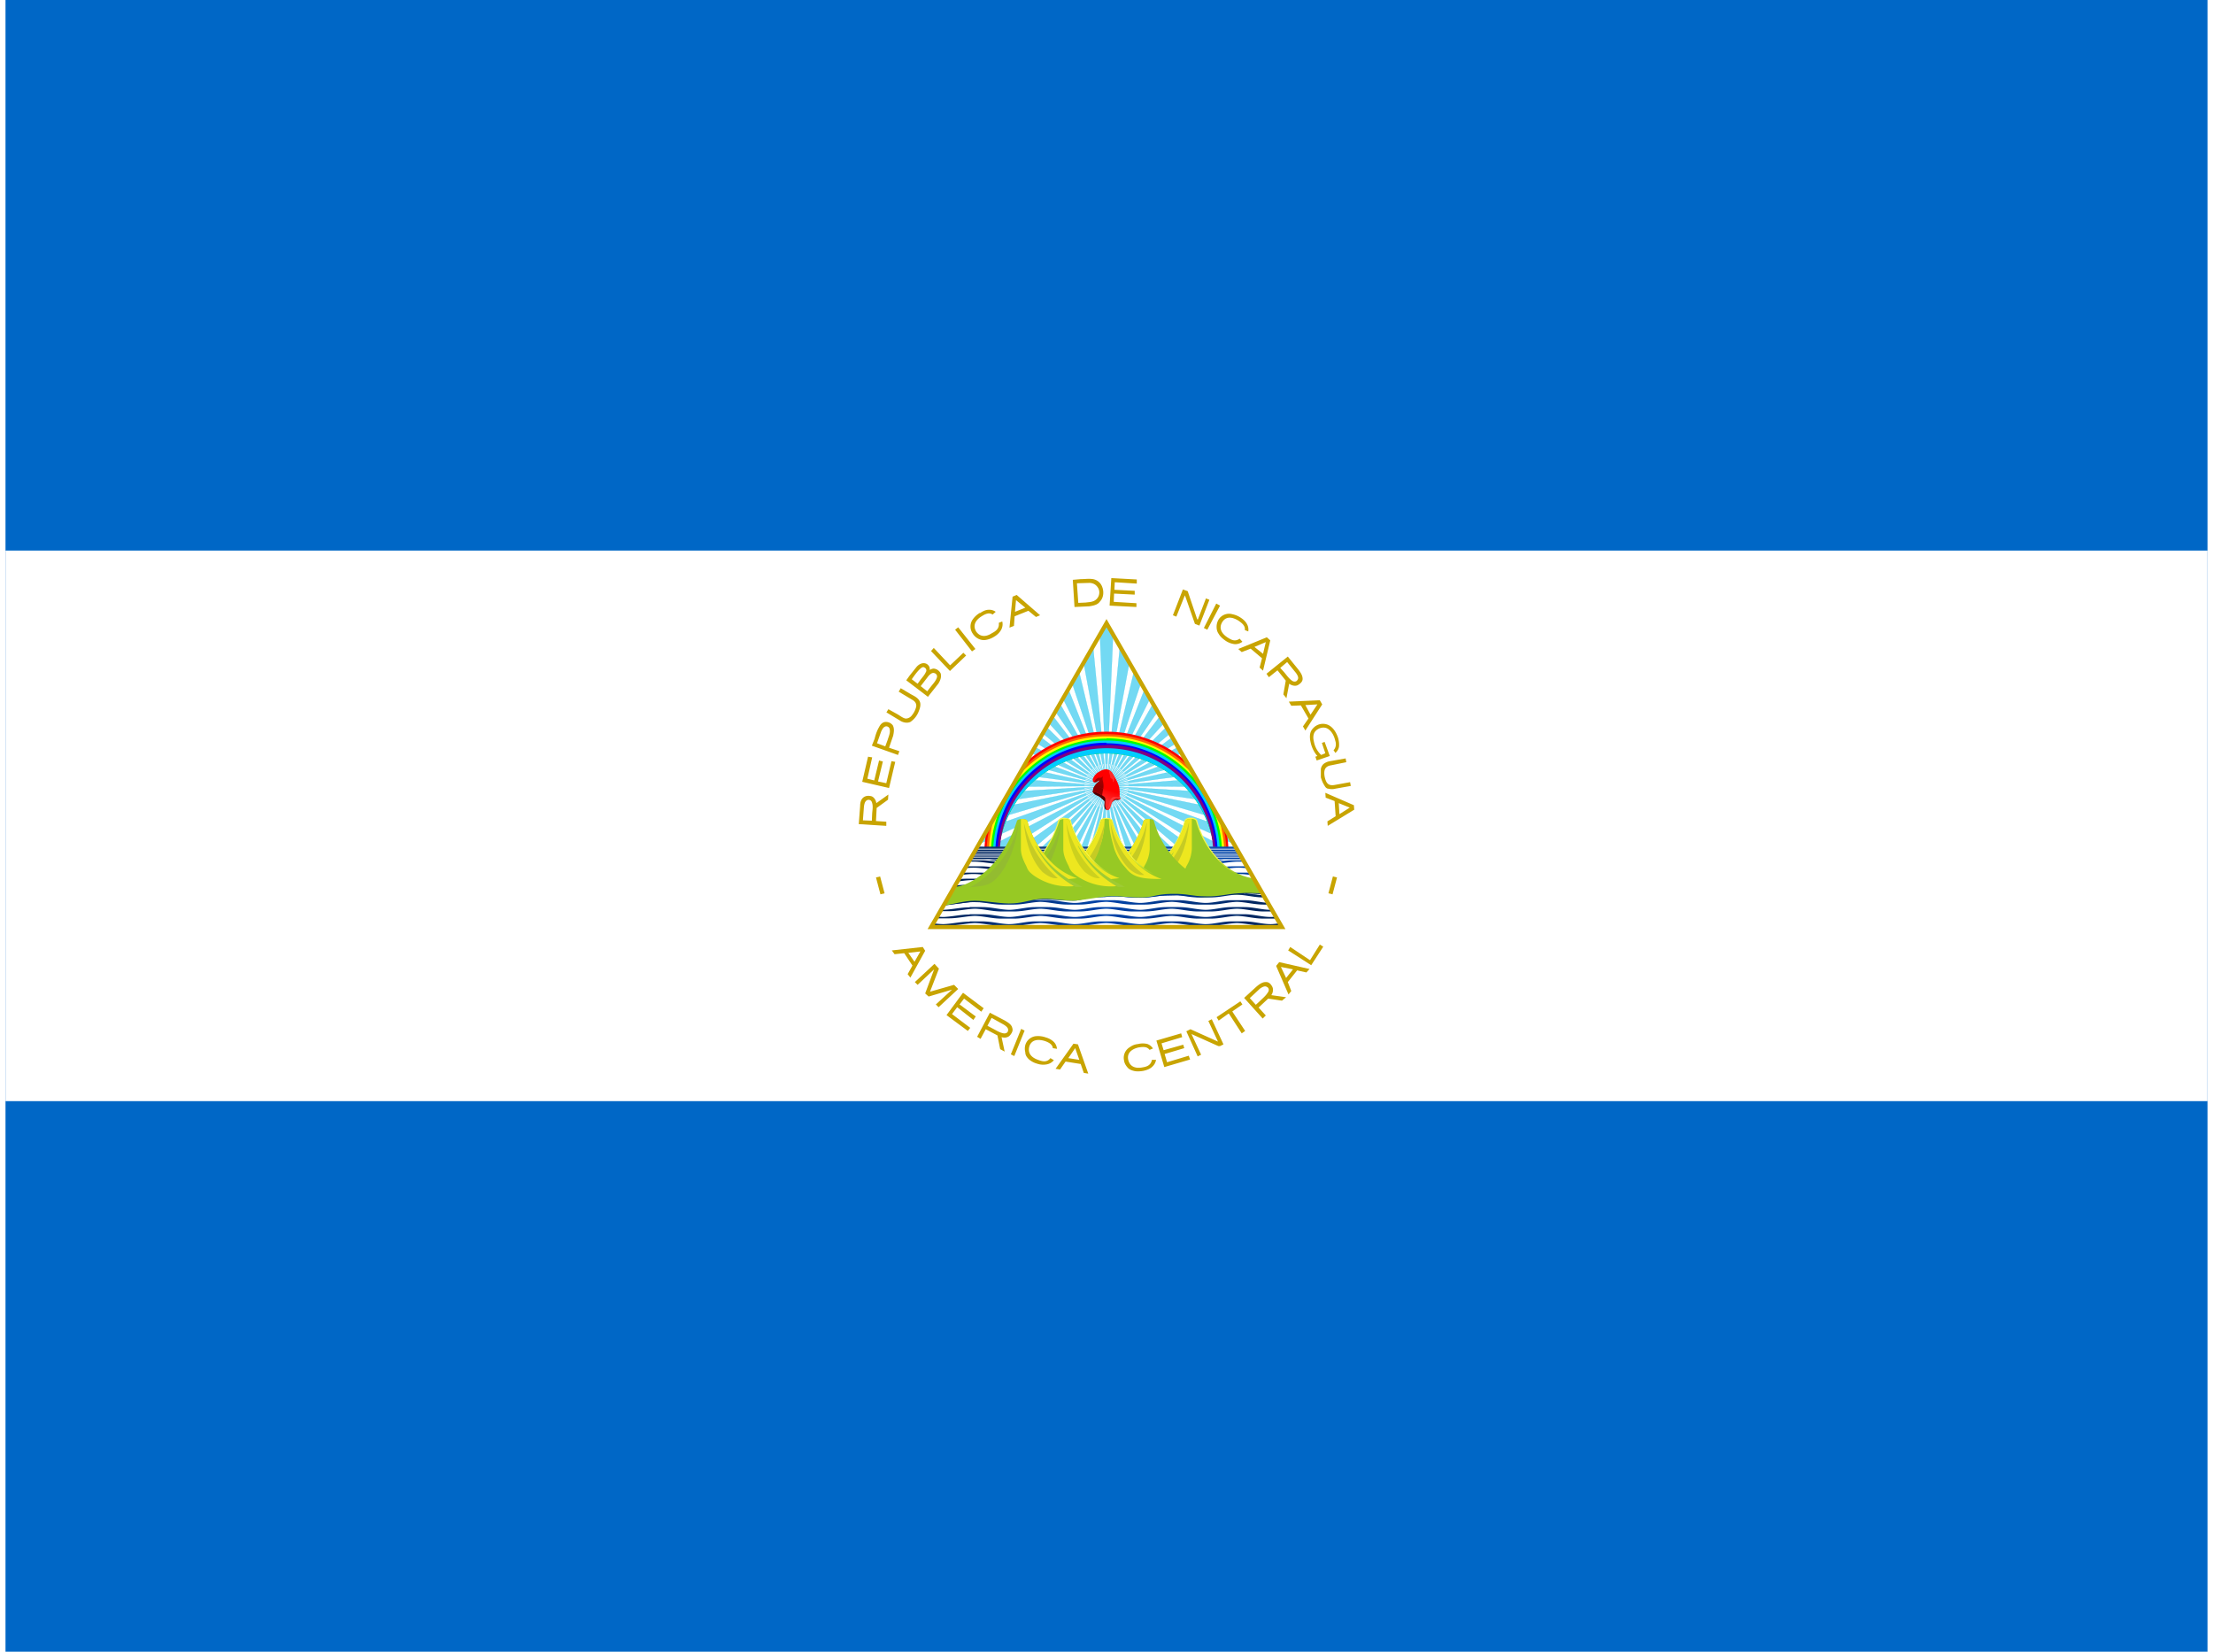 <svg xmlns="http://www.w3.org/2000/svg" width="1.34em" height="1em" viewBox="0 0 640 480"><defs><linearGradient id="flagNi4x30" x1="498.7" x2="500.6" y1="289.1" y2="283.4" gradientUnits="userSpaceOnUse"><stop offset="0" stop-color="#510000"/><stop offset=".3" stop-color="#8a0000"/><stop offset="1" stop-color="#a00"/></linearGradient><linearGradient id="flagNi4x31" x1="501.4" x2="502.9" y1="291.4" y2="287.4" gradientUnits="userSpaceOnUse"><stop offset="0" stop-color="#ff2a2a"/><stop offset="1" stop-color="red"/></linearGradient><linearGradient id="flagNi4x32" x1="484.8" x2="484.8" y1="311.7" y2="317.6" gradientUnits="userSpaceOnUse"><stop offset="0" stop-color="#F5F549"/><stop offset="1" stop-color="#97C924"/></linearGradient><linearGradient id="flagNi4x33"><stop offset="0" stop-color="#025"/><stop offset=".5" stop-color="#04a"/><stop offset="1" stop-color="#025"/></linearGradient><linearGradient id="flagNi4x34" x1="444.5" x2="634.4" y1="317.5" y2="317.5" gradientUnits="userSpaceOnUse" href="#flagNi4x33"/><linearGradient id="flagNi4x35" x1="484.8" x2="484.8" y1="311.7" y2="317.6" gradientUnits="userSpaceOnUse" href="#flagNi4x32"/><linearGradient id="flagNi4x36" x1="444.5" x2="634.4" y1="317.5" y2="317.5" gradientUnits="userSpaceOnUse" href="#flagNi4x33"/><linearGradient id="flagNi4x37" x1="444.5" x2="634.4" y1="317.5" y2="317.5" gradientUnits="userSpaceOnUse" href="#flagNi4x33"/><linearGradient id="flagNi4x38" x1="444.5" x2="634.4" y1="317.5" y2="317.5" gradientUnits="userSpaceOnUse" href="#flagNi4x33"/><linearGradient id="flagNi4x39" x1="444.5" x2="634.4" y1="317.5" y2="317.5" gradientUnits="userSpaceOnUse" href="#flagNi4x33"/><linearGradient id="flagNi4x3a" x1="484.8" x2="484.8" y1="311.7" y2="317.6" gradientUnits="userSpaceOnUse" href="#flagNi4x32"/><linearGradient id="flagNi4x3b" x1="98.9" x2="125" y1="1440.2" y2="1440.2" gradientTransform="scale(4.457 .224)" gradientUnits="userSpaceOnUse" href="#flagNi4x33"/><linearGradient id="flagNi4x3c" x1="444.5" x2="634.4" y1="317.5" y2="317.5" gradientUnits="userSpaceOnUse" href="#flagNi4x33"/><linearGradient id="flagNi4x3d" x1="444.5" x2="634.4" y1="317.5" y2="317.5" gradientUnits="userSpaceOnUse" href="#flagNi4x33"/><linearGradient id="flagNi4x3e" x1="444.5" x2="634.4" y1="317.5" y2="317.5" gradientUnits="userSpaceOnUse" href="#flagNi4x33"/><linearGradient id="flagNi4x3f" x1="444.5" x2="634.4" y1="317.5" y2="317.5" gradientUnits="userSpaceOnUse" href="#flagNi4x33"/><linearGradient id="flagNi4x3g" x1="484.8" x2="484.8" y1="311.7" y2="317.6" gradientUnits="userSpaceOnUse" href="#flagNi4x32"/><linearGradient id="flagNi4x3h" x1="47.9" x2="61.7" y1="3054.2" y2="3054.2" gradientTransform="scale(9.124 .11)" gradientUnits="userSpaceOnUse" href="#flagNi4x33"/><clipPath id="flagNi4x3i"><path d="m500 226.4l-63.7 110.3h127.4z"/></clipPath></defs><path fill="#0067c6" d="M0 0h640v480H0z"/><path fill="#fff" d="M0 160h640v160H0z"/><path fill="#c8a400" d="m248 239.5l8 .5v-1.2l-3-.2l.2-3.8l3.3-2.4l.1-1.5l-3.5 2.5c-.1-.8-.6-1.7-1.4-2c-.8-.2-1.6-.2-2.3.3c-.8.6-1 1.6-1 2.5zm1.2-1.1l.3-4c.1-.6.2-1.4.8-1.8a1 1 0 0 1 1.5.5c.4 1 .2 2.1.1 3.2l-.1 2.2zm-.2-11.2l7.8 1.8l1.8-7.6a198 198 0 0 1-1.1-.2l-1.5 6.4l-2.4-.5l1.4-5.8l-1.1-.3l-1.4 5.8l-2-.5l1.4-6.2l-1.2-.2zm2.8-10.5l7.6 2.7l.4-1.1l-3-1l1.2-3.5c.2-1 .4-2-.1-3a2.5 2.5 0 0 0-2-1c-1 0-1.6.7-2 1.5c-.6 1-1 2.2-1.3 3.4zm1.5-.7l1.2-3.4c.3-.6.6-1.3 1.3-1.5a1 1 0 0 1 1.2.9c.2 1-.3 2-.6 3l-.7 1.9zm2.7-9l4.3 2.6c.8.4 1.8.6 2.7.2a6.5 6.5 0 0 0 2.4-3c.4-1 .8-2.2.2-3.2c-.6-1-1.7-1.4-2.7-2l-2.7-1.6l-.6 1l4 2.4c.7.4 1.2 1 1.1 1.9a6 6 0 0 1-1.2 2.5c-.4.6-1.2 1.1-2 1c-.8-.2-1.5-.8-2.2-1.2l-2.7-1.5l-.6 1zm5.8-9.3l6.3 4.8l3-3.8c.6-.9 1-2 .7-3a2.5 2.5 0 0 0-2-1.4c-.5 0-1 .3-1.2.4c.2-.9-.5-1.7-1.2-1.9c-1-.3-2 .3-2.6 1l-2 2.5zm1.6-.3c.7-1 1.4-2 2.2-2.8c.4-.4 1-1 1.5-.6c.5.2.7.9.4 1.3c-.4.9-1 1.5-1.6 2.3l-.8 1.1zm2.6 2l2.3-3c.4-.4 1-1 1.6-.8c.6.1 1 .7.8 1.3c-.3 1-1.1 1.8-1.8 2.7l-1 1.3zm3-10.2l5.5 5.8l4.7-4.5l-.8-.8l-3.8 3.6h-.1l-4.7-5zm7-6.2l4.9 6.3l1-.7l-5-6.3zm7.2-4.9a6.7 6.7 0 0 0-2 1.8a3.6 3.6 0 0 0-.1 4.2a4.1 4.1 0 0 0 1.6 1.5a3.6 3.6 0 0 0 2 .4a6.5 6.5 0 0 0 2.7-1a5.4 5.4 0 0 0 2-2c.4-.8.5-1.6.3-2.4l-1 .4c.2 1.6-.8 2.4-2 3c-1.8 1.2-3.5 1.1-4.6-.5c-1.1-1.9 0-3.4 1.6-4.4c1.1-.7 2.2-1.2 3.2-.5l.9-.8a3.2 3.2 0 0 0-2-.6c-.9 0-1.7.4-2.6 1zm9.5-4.7l-.9 9l1.3-.5l.2-2.8l4-1.6l2.2 1.8l1.2-.5l-6.8-5.9zm1 1l2.7 2.2l-3 1.2zm16.5-6l.5 8l4.3-.2c1.2-.2 2.4-.4 3.1-1.4c1-1 1.2-2.7.7-4.1a3.5 3.5 0 0 0-2.7-2.4c-1.2-.2-2.4 0-3.6 0l-2.3.2zm1.2 1.1l3.5-.1a3 3 0 0 1 1.8.5c.8.6 1.3 1.5 1.2 2.5a2.7 2.7 0 0 1-2 2.4c-.6.2-1.3.2-1.9.3l-2.2.1zm10-1.5l-.5 8l7.8.4v-1.1l-6.6-.4l.1-2.4l6 .3v-1.1l-5.9-.3l.1-2.2l6.4.4v-1.2zm20.8 3.3l-2.9 7.5l1 .4l2.4-6v-.2l.2.3l2.8 8l1.3.5l2.9-7.5l-1-.4l-2.3 6l-.1.2l-.2-.3l-2.7-8zM353 176l-3.7 7l-1-.5l3.6-7.1zm6 3.5a6.7 6.7 0 0 0-2.4-1a3.6 3.6 0 0 0-4 1.5a4.1 4.1 0 0 0-.6 2.1c0 .7.1 1.4.6 2.1c.4.7 1 1.3 2 2a6 6 0 0 0 2.7 1a3.5 3.5 0 0 0 2.2-.7l-.8-.9c-1.4 1-2.5.3-3.6-.4c-1.8-1.2-2.5-2.8-1.4-4.5c1.2-1.8 3.1-1.3 4.7-.3c1 .7 2 1.5 1.8 2.7l1 .4a3.2 3.2 0 0 0-.3-2c-.4-.8-1-1.4-1.9-2m7.6 5.7l-8.3 3.4l1 .9l2.6-1l3.3 2.8l-.7 2.7l1 .9l2.1-8.8zm-.3 1.4l-.8 3.4l-2.5-2zm6.4 4.2l-6.2 5l.7 1l2.5-2l2.4 3l-.7 4l.9 1.1l.8-4.2c.7.5 1.7.8 2.5.4c.7-.4 1.4-1 1.4-1.8c0-1.1-.7-2-1.3-2.8zm-.2 1.6l2.6 3.2c.4.6.9 1.4.4 2c-.3.6-1.1.6-1.6.2c-1-.7-1.6-1.7-2.4-2.6l-1-1.1zm9.5 11.1l-9 .4l.7 1.2l2.8-.1l2.2 3.8l-1.6 2.3l.7 1.2l4.9-7.6zm-.7 1.2l-2 3l-1.5-2.8zm5.9 9.4c-.5-1.3-1.3-2.7-2.7-3.4a3.8 3.8 0 0 0-4.5 1c-1 1-1 2.5-.7 3.9c.3 1.5 1 3 2 4.1l-.6.2l.4 1.1l3.8-1.3l-1.5-4.1l-.8.3l1 3l-1.2.5a7 7 0 0 1-2.1-3.8c-.3-1.1-.3-2.4.5-3.2c1-1 2.6-1.3 3.7-.5s1.7 2.1 2 3.4c.3.9.2 1.9-.4 2.6c-.2 0 0 .3.1.4l.3.5a2.8 2.8 0 0 0 1.1-2.2a7 7 0 0 0-.4-2.5m2.3 6.3l-4.5.8a4.1 4.1 0 0 0-1.9.8a2.5 2.5 0 0 0-.8 1.5v2.4c.3 1 .6 1.7 1 2.3c.3.6.7 1 1.2 1a4 4 0 0 0 2 0l4.5-.8l-.2-1.1l-4.4.8c-2 .4-2.6-.6-3-2.4c-.3-1.8 0-3 1.9-3.3l4.4-.9zm2.4 13.6l-8.3-3.6l.1 1.4l2.6 1l.3 4.4l-2.4 1.5l.1 1.3l7.7-4.7zm-1.2.7l-3 1.9l-.2-3.2zm-136.5 20l-1.2.3l1.3 4.9l1.2-.3zm131.6 0l1.2.3l-1.3 4.9l-1.2-.3zm-119.2 20.5l-9 1l.8 1.1l2.8-.3l2.4 3.6l-1.4 2.5l.8 1l4.3-7.8zm-.7 1.3l-1.7 3l-1.8-2.6zm4.1 3.6l-5.7 5.3l.8.8l4.8-4.5l-2.6 7l1 .9l6.8-2l-4.7 4.3l.8.8l5.7-5.3l-1.2-1.2l-7 2l2.6-6.7zm8.3 8.4l-4.8 6.5l6.2 4.6l.7-.9l-5.3-4l1.5-2l4.7 3.7l.7-1l-4.7-3.5l1.3-1.7l5 3.8l.7-1zm7.8 5.8l-3.7 7l1 .6l1.5-2.8l3.4 1.8l.8 4l1.3.7l-.9-4.2c.9.3 2 .1 2.5-.6c.5-.6.9-1.3.6-2.1c-.2-1-1.3-1.6-2.1-2.1zm.5 1.5l3.6 2c.6.4 1.3.9 1.2 1.6c0 .7-.7 1-1.3.9c-1.2-.2-2.2-.9-3.2-1.4l-1.5-.8zm8.6 3.2l-3 7.4l1 .5l3-7.4zm7.2 2.5a6.7 6.7 0 0 0-2.6-.4a3.6 3.6 0 0 0-3.4 2.6a4.1 4.1 0 0 0 0 2.1c0 .8.4 1.4 1 2a6 6 0 0 0 2.4 1.3a5.4 5.4 0 0 0 2.9.2a3.4 3.4 0 0 0 2-1.2l-1-.6c-1 1.3-2.3 1-3.6.5c-2-.7-3.1-2-2.5-4c.7-2 2.7-2 4.4-1.5c1.2.4 2.3 1 2.4 2.1l1.2.2a3.2 3.2 0 0 0-.9-2a5.4 5.4 0 0 0-2.3-1.3m8 1.8l-5.2 7.3l1.3.2l1.6-2.3l4.4.7l.9 2.6l1.3.2l-3-8.5zm.5 1.3l1.2 3.4l-3.2-.5zm18.3-1.2c-1 .1-1.7.4-2.4.9a3.6 3.6 0 0 0-1.7 3.9c.1.7.4 1.3 1 2c.4.5 1 .8 1.8 1c.7.2 1.7.2 2.8 0c1-.2 2-.6 2.6-1.2a3.4 3.4 0 0 0 1.1-2h-1.2c-.3 1.6-1.5 2-2.8 2.2c-2.1.4-3.7-.3-4.1-2.3c-.4-2.1 1.3-3.1 3-3.5c1.3-.2 2.5-.3 3.2.7l1-.4a3.2 3.2 0 0 0-1.6-1.3a5.4 5.4 0 0 0-2.7 0m5.3-1l2.3 7.7l7.5-2.2l-.4-1.1l-6.3 1.9l-.7-2.4l5.7-1.7l-.3-1l-5.7 1.6l-.6-2l6-1.8l-.3-1.1zm8.7-2.7l3.3 7.3l1-.5l-2.8-6l7.8 3.5h.5l1-.5l-3.4-7.3l-1 .5l2.8 6l-8-3.6zm8.8-4.1l.6 1l2.8-2h.2l3.7 5.7l1-.7l-3.7-5.6v-.1l2.9-2l-.6-.9zm8-5.6l5.4 6l.9-.9l-2.1-2.3l2.8-2.6l4 .6l1.2-1l-4.3-.6c.5-.7.7-1.8.2-2.6c-.4-.7-1-1.3-1.9-1.2c-1 0-2 .8-2.7 1.4zm1.6.1l3-2.8c.6-.4 1.4-.9 2-.5c.7.3.7 1.1.3 1.6c-.6 1-1.5 1.7-2.4 2.6l-1.1 1l-1.8-2zm7.7-9.4l3.6 8.3l.8-1l-1-2.6l2.7-3.4l2.7.6l.9-1l-8.8-2zm1.4.3l3.5.7l-2 2.5zm2.1-4.8l6.7 4.3l3.5-5.4l-1-.6l-2.7 4.3l-.1.2h-.1l-5.7-3.8z"/><g clip-path="url(#flagNi4x3i)" transform="translate(-80)scale(.8)"><path fill="#fff" d="m500 226.4l-31.5 54.5l-15.4 26.7h93.8l-14.7-25.4z"/><g id="flagNi4x3j"><g id="flagNi4x3k"><path fill="#17c0eb" stroke="#17c0eb" stroke-width=".1" d="m500 226.4l-2.4 4l2.4 55l2.4-55z" opacity=".6"/><path fill="#fff" d="M500 277.5h-.1l.1 3l.1-3z"/></g><use width="100%" height="100%" href="#flagNi4x3k" transform="rotate(72 500 285.5)"/><use width="100%" height="100%" href="#flagNi4x3k" transform="rotate(144 500 285.5)"/><use width="100%" height="100%" href="#flagNi4x3k" transform="rotate(-144 500 285.5)"/><use width="100%" height="100%" href="#flagNi4x3k" transform="rotate(-72 500 285.5)"/></g><use width="100%" height="100%" href="#flagNi4x3j" transform="rotate(8 500 285.5)"/><use width="100%" height="100%" href="#flagNi4x3j" transform="rotate(16 500 285.5)"/><use width="100%" height="100%" href="#flagNi4x3j" transform="rotate(24 500 285.5)"/><use width="100%" height="100%" href="#flagNi4x3j" transform="rotate(32 500 285.5)"/><use width="100%" height="100%" href="#flagNi4x3j" transform="rotate(40 500 285.5)"/><use width="100%" height="100%" href="#flagNi4x3j" transform="rotate(48 500 285.5)"/><use width="100%" height="100%" href="#flagNi4x3j" transform="rotate(56 500 285.5)"/><use width="100%" height="100%" href="#flagNi4x3j" transform="rotate(64 500 285.5)"/><path fill="red" d="M500 265.8a44.2 44.2 0 0 0-29 10.8L456.4 302a45 45 0 0 0-.8 8.3h5a39.4 39.4 0 0 1 78.7 0h5a45 45 0 0 0-.7-8.3L529 276.6a44.3 44.3 0 0 0-29-10.8"/><path fill="#f60" d="M500 266.7a43.5 43.5 0 0 0-30.3 12.2l-12 20.9a43.6 43.6 0 0 0-1.3 10.4h4.3a39.4 39.4 0 0 1 78.6 0h4.3a43.9 43.9 0 0 0-1.3-10.5l-12-20.8a43.5 43.5 0 0 0-30.3-12.2"/><path fill="#ff0" d="M500 267.5a42.7 42.7 0 0 0-32 14.3l-8.7 15a42.7 42.7 0 0 0-2 13.5h3.3a39.4 39.4 0 0 1 78.7 0h3.5c0-4.7-.8-9.2-2.1-13.4l-8.8-15.1a42.6 42.6 0 0 0-31.9-14.3"/><path fill="#0f0" d="M500 268.3a42 42 0 0 0-34.9 18.6l-2.8 4.9a41.8 41.8 0 0 0-4.3 18.5h2.7a39.4 39.4 0 0 1 78.6 0h2.7a41.8 41.8 0 0 0-4.3-18.5l-2.8-5a42 42 0 0 0-34.9-18.6z"/><path fill="#0cf" d="M500 269a41.2 41.2 0 0 0-41.2 41.3h1.9a39.4 39.4 0 0 1 78.6 0h1.9A41.2 41.2 0 0 0 500 269"/><path fill="#00f" d="M500 269.8a40.4 40.4 0 0 0-40.4 40.4h1.4a39 39 0 1 1 78 0h1.4A40.4 40.4 0 0 0 500 270z"/><path fill="purple" d="M500 270.7a39.6 39.6 0 0 0-39.6 40.3h.8v-.8a38.8 38.8 0 1 1 77.6.8h.8v-.8a39.6 39.6 0 0 0-39.6-39.6z"/><path fill="#510000" d="M500.4 288.1c-.7 0-1.2-.5-1.8-.6a2.2 2.2 0 0 0-.7 2.1c.3.1.3.4.9.9s.5.7.4 2c0 .4.1 1.5.6 1.6c.5.1 1-.3 1.1-1.2c.1-.7.4-1.2.7-1.6c.3-1.9-.2-2.6-1.2-3.2"/><path fill="red" d="M497.2 283.5c-.6 0-1.6 1-2 .5c-.2-.3-.3-.9 0-1.4a4.8 4.8 0 0 1 2.2-2.3c2.3-1.4 3.9-1 5 1c1.1 1.8 2.2 3.8 2.3 5.4c0 .5.3 1.4-.2 1.9c-1.3 1.4-4.6-1.5-6.5-1c-.6.1-1.4.6-2 .2c-.4-.3 0-1 .3-1.3c.6-.5 1.5-2.4 1.4-3.2c0-.4 0 .2-.5.2"/><path fill="url(#flagNi4x30)" d="M497 282.6c-1.2.4-1 1-1.6 1.5c.2.1.8.3 1.4-.3c.2-.2.5-.3.7-.3l-.7.7a5.2 5.2 0 0 0-1.4 1.8c-.3.8-.4 1.7-.3 1.8c0 0 .4.8 1.5 1.2c2 .8 2.4 2.5 4.5 2.5c1.6 0 1.4-1.1 2.7-.9c1 .2 1.7-.7.6-1.2a14 14 0 0 0-5.4 0c-.4-4 0-2.6-.1-4.4c-.1-1.7-.7-1.8 0-3.3c-.5 1-1.2.8-2 .8z"/><path fill="#ff2a2a" d="m501 279.8l-.1.6l.3 1l.2 1c0 .3.4.4.7.6c.4.3 0 1 .3 1.1c.2 0 .5-1 .5-1.2v-.7a15.3 15.3 0 0 0-.5-.9a3.6 3.6 0 0 0-.2-.3a4.2 4.2 0 0 0-.8-.9a4 4 0 0 0-.3-.2l-.2-.1z"/><path fill="url(#flagNi4x31)" d="m501.3 287.4l-2-.7c-1.3-.4-2.6-1.2-3.5-.8c-.3.1-.3.4-.4.9c0 .5-.5 1.3 0 1c.6-.4 2.4.8 3 1.1c.3.2 1 .6 1.1 1c.2.6 0 1.8 0 2.4c0 .5.2 1.8.7 2c.6.1 1.1-.4 1.3-1.3c.3-.9.4-1.4.8-1.9s.8-.8 1.3-.9c.6 0 1.4.5 1.4-.2c0-.4-.4-.8-.2-1.4c.1-.5-.4-.4-.9-.6z"/><path fill="#910000" d="M498.4 288.9c-.4-.2-2.3-1.5-3-1c-.3 0-.4 0-.4-.3l.2-.9c0-.3.2-.8.5-1c.7-.6 2.3.5 3.1.8z"/><path fill="#ff3a3a" d="M501.8 291.4c.9-1.6 1.5-1.4 2.6-1.4c.4 0 .5-.3.4-.7c-.3.6-1.7 0-2.5.3c-1.5.7-1.2 3.7-2 4c.8.7 1.1-1.7 1.5-2.2"/><g fill="url(#flagNi4x34)"><path fill="#fff" d="m453.1 307.6l-10 17.3H557l-10-17.2h-93.8z"/><g id="flagNi4x3l" fill="url(#flagNi4x3f)"><path id="flagNi4x3m" fill="url(#flagNi4x3c)" d="M449.7 321.4a36 36 0 0 0-4.7.3l-.5.9c2.4-.3 4.7-.7 7.2-.7c3.2 0 6.2.8 9.7.8h4.6c3.5 0 6.4-.8 9.7-.8c3.3 0 6.3.8 9.8.8h4.6c3.5 0 6.4-.8 9.7-.8c3.3 0 6.3.8 9.8.8h4.5c3.5 0 6.5-.8 9.8-.8c3.3 0 6.3.8 9.8.8h4.5c3.5 0 6.5-.8 9.8-.8c2.6 0 5 .5 7.5.7l-.5-1a38 38 0 0 0-4.4-.2h-4.5c-3.5 0-6.5.7-9.8.8c-3.3 0-6.3-.8-9.8-.8H522c-3.5 0-6.5.7-9.8.8c-3.3 0-6.3-.8-9.8-.8H498c-3.5 0-6.5.7-9.8.8c-3.3 0-6.3-.8-9.8-.8h-4.5c-3.5 0-6.5.7-9.8.8c-3.3 0-6.2-.8-9.7-.8z"/><use width="100%" height="100%" y="-1.1" fill="url(#flagNi4x3d)" href="#flagNi4x3m"/><use width="100%" height="100%" y="-2.2" fill="url(#flagNi4x3e)" href="#flagNi4x3m"/></g><use width="100%" height="100%" y="-3.3" fill="url(#flagNi4x36)" href="#flagNi4x3l"/><use width="100%" height="100%" y="-6.7" fill="url(#flagNi4x37)" href="#flagNi4x3l"/><path fill="url(#flagNi4x38)" d="M453.2 307.5v.2h93.7l-.1-.2zm-.2.3l-.1.3H547l-.1-.3h-94zm-.2.4l-.2.3h94.8l-.2-.3zm-.3.5l-.3.5h95.6l-.3-.5zm-.4.7l-.3.5h96.4l-.3-.5zm-.4.7l-.2.4h97l-.2-.4zm-.4.7l-.2.4H549l-.3-.4zm-.4.7l-.3.6h98.8l-.3-.6H451z"/><path fill="url(#flagNi4x39)" d="M457.4 312.3c3.4.7 3.7 0 3.7 0zm81.5 0s.3.7 3.7 0z"/></g><g fill="#ccd11e"><g id="flagNi4x3n"><path fill="url(#flagNi4x3g)" d="M530.6 297c-1.7 0-2.2.9-2.2.9c-2.7 10.6-11.8 21.3-22.6 21.3h-8V330h61.4l-6.2-11c-9.7-1.4-17.6-11.3-20.1-21.1c0 0-.6-.9-2.3-.9"/><path fill="#97c924" d="M530.6 297.5c-.8 0-1.2.1-1.5.3l-.3.3a33.6 33.6 0 0 1-8.4 14.7c-4 4.1-9 6.9-14.6 6.9h-7.7v9.9H559l-5.7-10c-4.7-.7-9-3.2-12.4-6.8a33.6 33.6 0 0 1-8.4-14.7l-.3-.3a2.8 2.8 0 0 0-1.6-.3"/><path fill="#ede71f" d="M530.6 297.5h.4v10.8a13 13 0 0 1-2 6.4c-.5 1.6-1 1-2.3 2.9a25.4 25.4 0 0 1-5.2 1.2c-2.5.4-8 .8-10.9.1a23 23 0 0 0 9.8-6a30.6 30.6 0 0 0 2.1-2.5a33.7 33.7 0 0 0 3-4.4l1-2a33.9 33.9 0 0 0 1.3-2.9a29.8 29.8 0 0 0 1-3l.3-.3l.6-.2z"/><path fill="#c6cb24" d="M530 298.9c-.5 6-2.3 13.2-6.7 17.8c-1.6 1.3-3.7 2.6-5.6 2.3c6.7-5.5 10.8-14 12.2-20.1z"/><path fill="#9ecb34" d="M524.5 309.3c-1 2.7-4.8 6.7-8.8 10h-2.9c2.5-.2 8.3-5 11.7-10"/></g><use width="100%" height="100%" x="-15.3" href="#flagNi4x3n"/><g fill="#c6cb24"><path fill="url(#flagNi4x3a)" d="M502.2 298c2.8 10.5 11.8 21.2 22.6 21.2h8.1V330h-65.8v-10.8h8c10.8 0 19.9-10.7 22.6-21.3c0 0 .6-.8 2.3-.8c1.7 0 2.2.8 2.2.8z"/><path fill="#97c924" d="M500 297.5c.8 0 1.2.2 1.5.3l.3.3a33.6 33.6 0 0 0 8.4 14.7c4 4.1 9 6.9 14.6 6.9h7.7v9.9h-65v-10h7.7c5.5 0 10.6-2.7 14.6-6.8a33.6 33.6 0 0 0 8.3-14.7l.3-.3a3 3 0 0 1 1.6-.3"/><path fill="#ede71f" d="M499.3 297.5a3.4 3.4 0 0 0-.3 0l-.6.3l-.3.3a28.9 28.9 0 0 1-1 3a34.2 34.2 0 0 1-1.2 3a34.2 34.2 0 0 1-1 1.9a33.6 33.6 0 0 1-3 4.4a30.7 30.7 0 0 1-2.1 2.4a23 23 0 0 1-9.8 6.1c2.8.7 4 0 6.5-.4c2-.3 4.2-.6 6-1.2c1.5-2 1-1.3 1.5-2.9c1.2-2.2 3-4.2 3.4-6.7c1.6-3 1.9-8.6 1.9-10.2"/><path d="M499.3 298.9c-.4 6-2.3 13.2-6.7 17.8c-1.6 1.3-3.6 2.6-5.6 2.3c6.8-5.5 10.9-14 12.3-20.1"/><path fill="#9ecb34" d="M493.8 309.3a31 31 0 0 1-8.8 10h-2.8c2.5-.2 8.2-5 11.6-10"/><path fill="#ede71f" d="m501 297.6l.5.2l.4.3a32.3 32.3 0 0 0 1 3a33.6 33.6 0 0 0 1.2 3l1 1.9a33.6 33.6 0 0 0 3 4.4a30.7 30.7 0 0 0 2.1 2.4a24 24 0 0 0 9.8 6.5c-7.3 0-10.4-.6-13-4a19 19 0 0 1-4.2-7c-.5-2-2-6.5-1.9-10.7z"/><path d="M501.5 298.9c.4 6 2.2 12 6.6 16.6c1.6 1.4 3.6 2.6 5.6 2.3a31.1 31.1 0 0 1-12.2-18.9"/></g><g id="flagNi4x3o"><path fill="url(#flagNi4x35)" d="M484.8 297c-1.8 0-2.3.9-2.3.9c-2.5 9.8-11.8 22.3-21.5 23.8l-4.8 8.3h49v-11.3c-8.8-2.4-15.9-11.7-18.2-20.8c0 0-.5-.8-2.3-.8z"/><path fill="#97c924" d="M484.8 297.5c-.8 0-1.3.2-1.6.3l-.3.3a43.4 43.4 0 0 1-8.1 15c-3.4 4.3-9.7 8.6-14 9l-4.3 7.5h48v-10.7a23.2 23.2 0 0 1-9.5-6a33.6 33.6 0 0 1-8.4-14.8l-.3-.3a2.9 2.9 0 0 0-1.5-.3"/><path fill="#93bc30" d="M483.4 298.9c-.6 9-5.6 20.5-11.3 22.4c-1.9.7-5.1.9-6.2 1a36 36 0 0 0 17.6-23.4z"/><path fill="#ede71f" d="M484.8 297.5h-.5v10.8c0 2.3.9 4.2 2 6.4l.2.5c.5 1.1.8 1.5 2.3 2.7a22 22 0 0 0 14.8 4c-1.1-.9-2.3-1.7-3.4-2.4l4.5-.5a23 23 0 0 1-9.7-6.2a30.5 30.5 0 0 1-1.4-1.5l-.6-.8a35 35 0 0 1-3.2-4.5a34.2 34.2 0 0 1-1-2a34 34 0 0 1-1.6-3.9a31.7 31.7 0 0 1-.6-2l-.3-.3a2.2 2.2 0 0 0-.6-.2a3.6 3.6 0 0 0-1-.1z"/><path d="M485.4 298.9c.5 6 2.3 13.2 6.7 17.8c1.6 1.3 3.6 2.6 5.6 2.3a38.5 38.5 0 0 1-12.3-20.1"/><path fill="#9ecb34" d="M489.6 307.3a35 35 0 0 0 14.6 14.9h2.5c-4.4-2.4-11.5-5.8-17-15z"/></g><use width="100%" height="100%" x="-15.4" fill="#c6cb24" href="#flagNi4x3o"/></g><path fill="#fff" d="M556.5 324.7c-.6.2-4.4-.2-6.4 0l-1.3.3h-3.3c-3.6 0-6.7 1-10.1 1c-3.4 0-6.5-1-10-1H522c-3.6 0-6.7 1-10.1 1c-3.4 0-6.5-1-10-1h-3.4c-3.6 0-6.7 1-10 1c-3.5 0-6.5-1-10.1-1H475c-3.6 0-6.6 1-10 1c-3.5 0-6.5-1-10.1-1h-3.4c-2.8 0-6.2.6-8.9.8l-6.3 10.9h127.4z"/><path fill="url(#flagNi4x3b)" d="M548 323.1h-.6c-3.2.1-5.6 1.1-11.2 1.1s-6.2-1-12.6-.8c-6 0-8.4 1.2-11.7 1.2c-3.2 0-8.4-.7-12.5-.3c-4 .4-8.8 1.3-12 1.3c-3.9 0-7.8-.7-11.8-.3c-4.1.4-6 1.5-11.1 1.5c-4.4 0-9-.7-12.8-.7c-3.4 0-7.2 1-10 1.4l-.9 1.5c2.3-.3 8.6-1.3 10.8-1.3c2.4 0 10.7.5 15.3.3c4.7-.1 5.2-1.2 10.7-1.2c3.8 0 6.6.4 10.5.4c2.5 0 4.7-1.2 8.4-1.2l2.8-.1c3.1-.5 8.4 0 12 .2c3.3.2 5.5-.6 9-.7l4.4-.1c3.5-.2 6.4.6 9.7.6c3.2-.2 6.4-1 9.8-1l4.5-.2c2.3 0 5.9 0 8.3.5l-.8-1.4c-2.4-.1-5.3-.7-8.2-.7"/><g id="flagNi4x3p"><path id="flagNi4x3q" fill="url(#flagNi4x3h)" d="M450.3 334.8c-3.4 0-6.4.8-9.6.9a31.8 31.8 0 0 1-3.6-.3l-.5.8h6c3.5 0 6.4-.8 9.6-.9c3.3.1 6.2 1 9.7 1h4.5c3.4 0 6.4-.9 9.6-1c3.3.1 6.3 1 9.7 1h4.5c3.5 0 6.4-.9 9.7-1c3.2.1 6.1 1 9.6 1h4.5c3.4 0 6.4-.9 9.7-1c3.2.1 6.2 1 9.6 1h4.5c3.5 0 6.4-.9 9.6-1c3.3.1 6.2 1 9.7 1h4.5l1.8-.1l-.5-.8c-1 .1-2.1.3-3.2.3c-3.3 0-6.2-1-9.7-1h-4.5c-3.4 0-6.4 1-9.6 1c-3.3-.1-6.2-1-9.7-1h-4.5c-3.4 0-6.4 1-9.6 1c-3.3-.1-6.2-1-9.7-1h-4.5c-3.5 0-6.4 1-9.6 1c-3.3-.1-6.2-1-9.7-1h-4.5c-3.4 0-6.4 1-9.6 1c-3.3-.1-6.2-1-9.7-1h-4.5z"/><use width="100%" height="100%" y="-1.3" href="#flagNi4x3q"/><use width="100%" height="100%" y="-2.6" href="#flagNi4x3q"/></g><use width="100%" height="100%" y="-3.9" href="#flagNi4x3p"/><use width="100%" height="100%" y="-7.7" href="#flagNi4x3p"/><path fill="#97c924" d="m443.9 324.7l-2.5 4.2c2.9-.5 7.1-1.7 10.7-1.7c3.6 0 8 .9 12.4 1c5 0 7-1.2 11-1.6c4.1-.4 8 .5 12 .6c3.1 0 7.9-1.1 12-1.5c4-.5 7.7.3 12.5.3c4.9.1 5.7-1.2 11.6-1.3c6.4-.1 7 .9 12.6.9c4.2.2 7.9-.9 11.7-1.1c3.8-.3 5.5 0 8.3 0l-1.9-3.2l-101.3 2.3z"/><path fill="#fff" d="m550 324.6l4 .3a91.4 91.4 0 0 0 2.9.3l-.4-.5c-.6.2-4.4-.2-6.4 0z"/></g><path fill="#c8a400" d="m320 179.9l-25.7 44.5L268 270h104l-25.7-44.6zm0 2.4l25.2 43.7l24.7 42.8h-99.8l25.2-43.8z"/></svg>